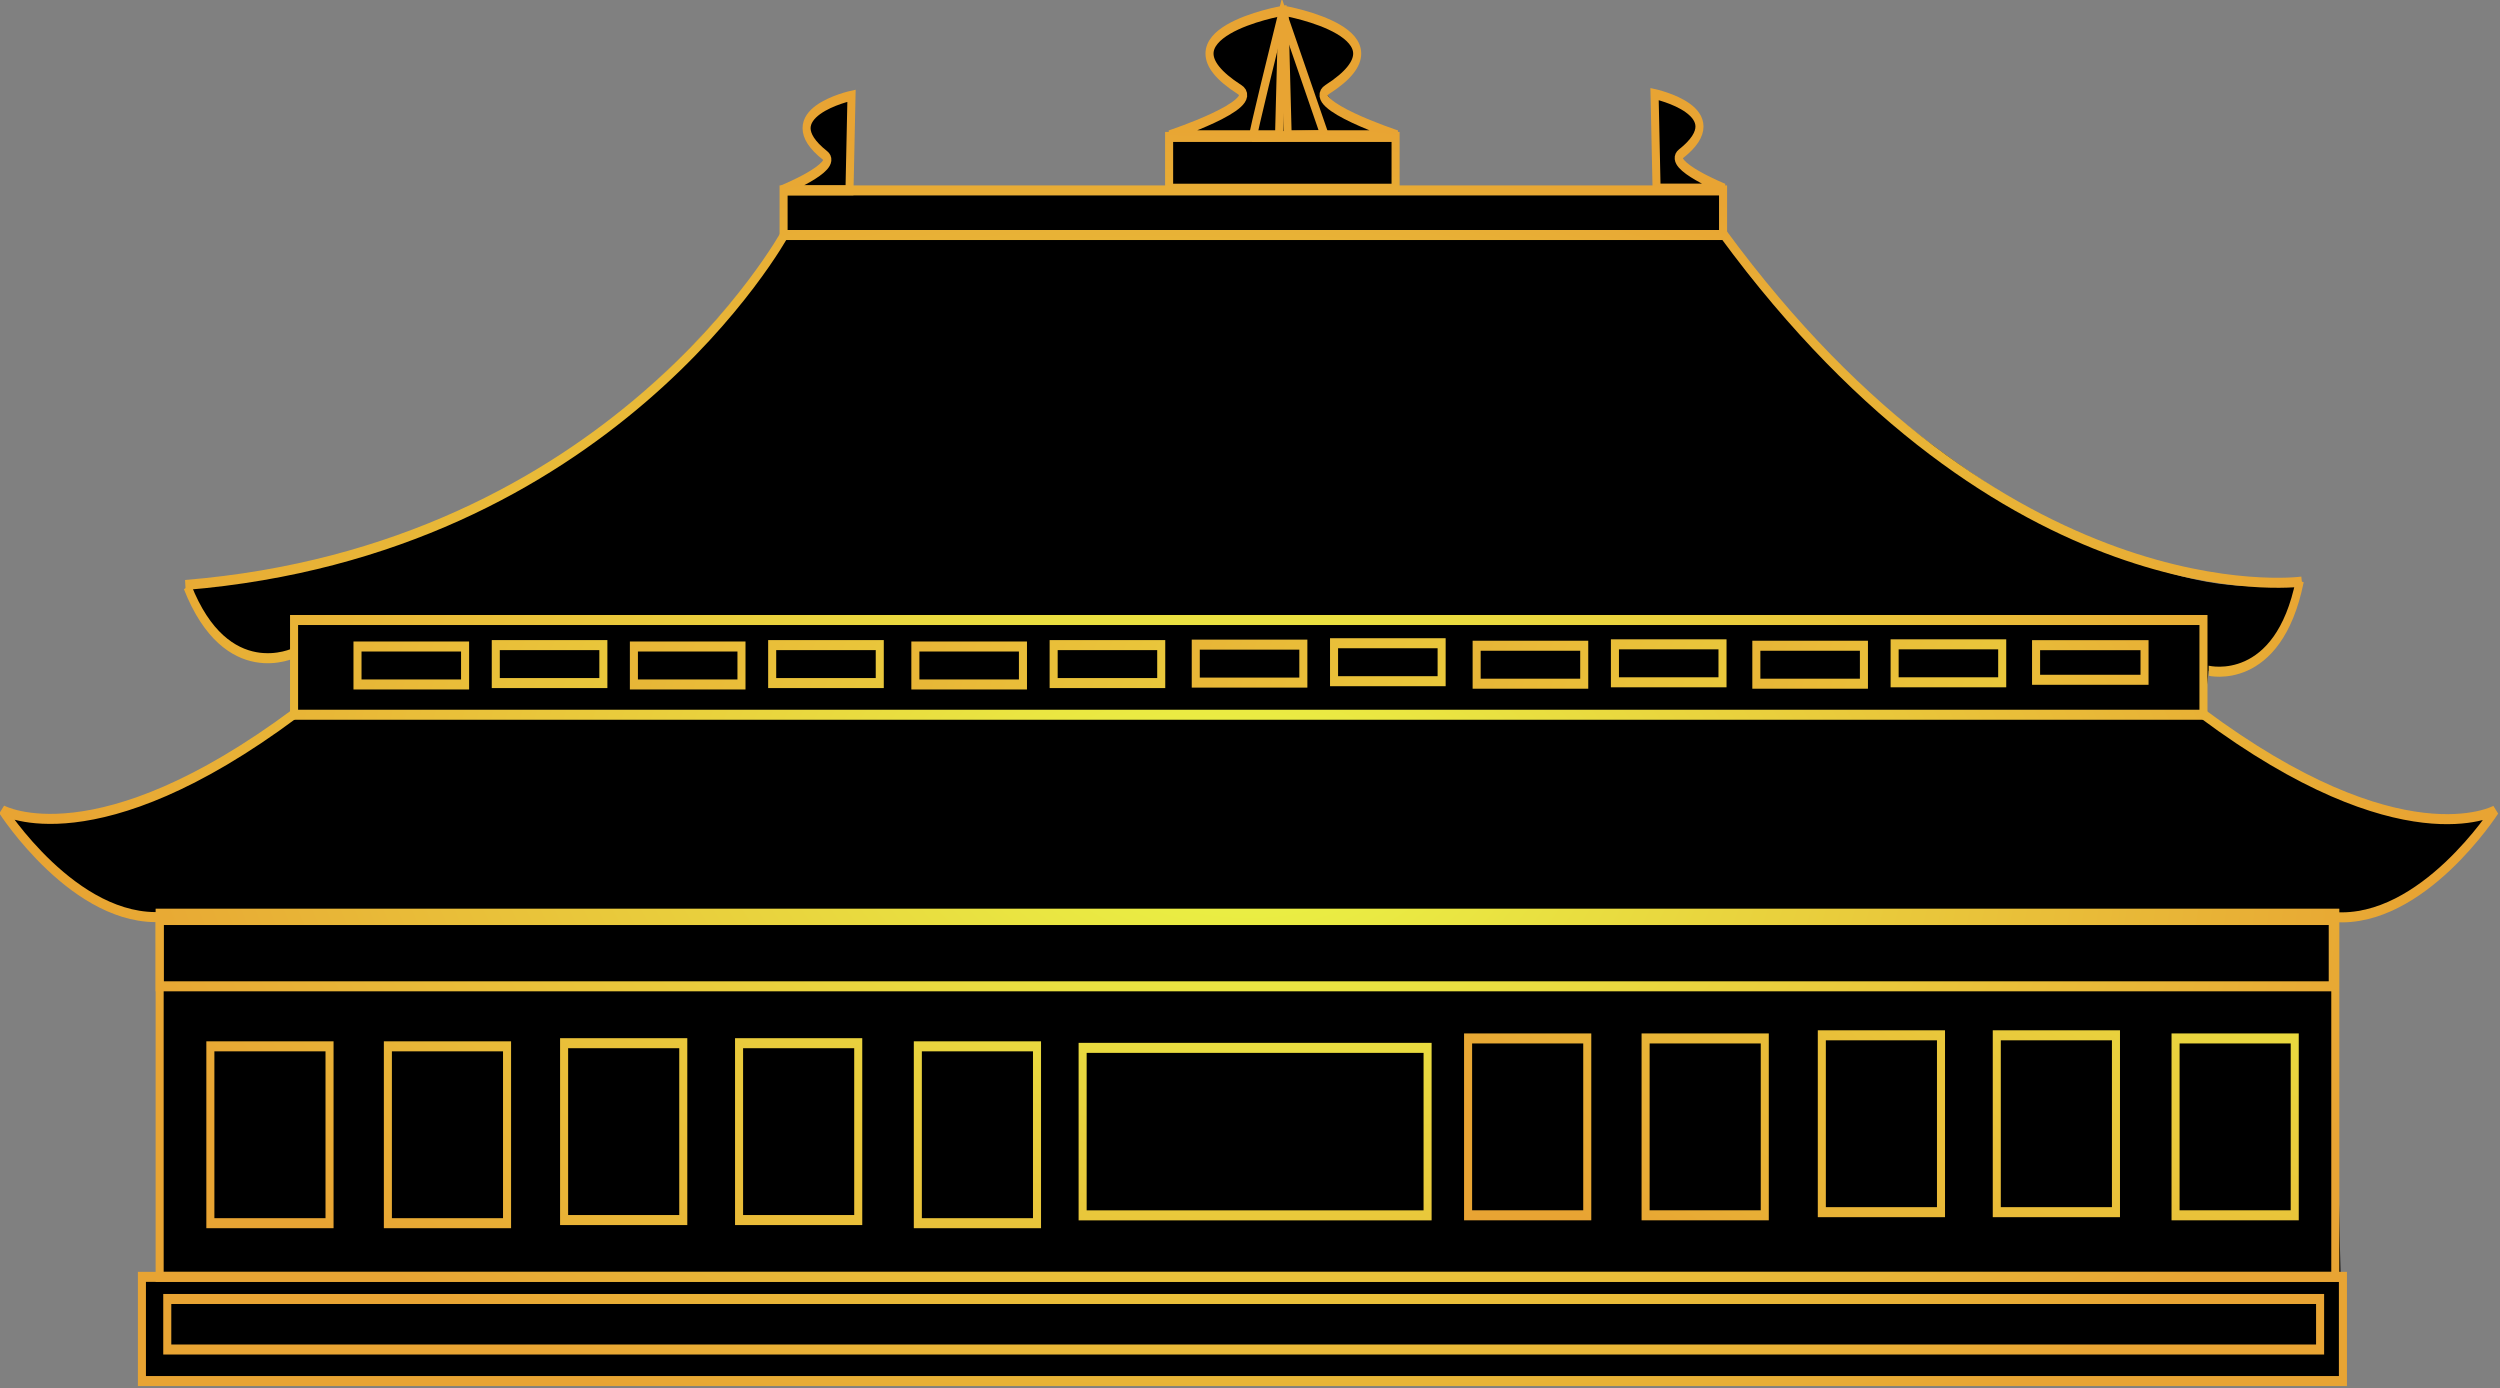 <?xml version="1.0" encoding="UTF-8" standalone="no"?>
<!-- Created with Inkscape (http://www.inkscape.org/) -->

<svg
   xmlns:dc="http://purl.org/dc/elements/1.1/"
   xmlns:cc="http://creativecommons.org/ns#"
   xmlns:rdf="http://www.w3.org/1999/02/22-rdf-syntax-ns#"
   xmlns:svg="http://www.w3.org/2000/svg"
   xmlns="http://www.w3.org/2000/svg"
   xmlns:xlink="http://www.w3.org/1999/xlink"
   xmlns:sodipodi="http://sodipodi.sourceforge.net/DTD/sodipodi-0.dtd"
   xmlns:inkscape="http://www.inkscape.org/namespaces/inkscape"
   width="65.307mm"
   height="36.265mm"
   viewBox="0 0 65.307 36.265"
   version="1.1"
   id="svg153"
   inkscape:version="0.92.1 r15371"
   sodipodi:docname="logotip.svg">
  <rect x="0" y="0" width="65.307" height="36.265" fill="#808080" stroke="none"/>
  <defs
     id="defs147">
    <radialGradient
       inkscape:collect="always"
       xlink:href="#linearGradient5060"
       id="radialGradient5062"
       cx="96.179"
       cy="157.605"
       fx="96.179"
       fy="157.605"
       r="46.559"
       gradientTransform="matrix(0.946,0.047,-0.022,0.452,8.727,77.018)"
       gradientUnits="userSpaceOnUse" />
    <linearGradient
       inkscape:collect="always"
       id="linearGradient5060">
      <stop
         style="stop-color:#eaf846;stop-opacity:1"
         offset="0"
         id="stop5056" />
      <stop
         style="stop-color:#e8a433;stop-opacity:1"
         offset="1"
         id="stop5058" />
    </linearGradient>
    <radialGradient
       inkscape:collect="always"
       xlink:href="#linearGradient5060"
       id="radialGradient5104"
       gradientUnits="userSpaceOnUse"
       gradientTransform="matrix(0.946,0.047,-0.022,0.452,8.727,77.018)"
       cx="96.179"
       cy="157.605"
       fx="96.179"
       fy="157.605"
       r="46.559" />
    <radialGradient
       inkscape:collect="always"
       xlink:href="#linearGradient5060"
       id="radialGradient5106"
       gradientUnits="userSpaceOnUse"
       gradientTransform="matrix(0.946,0.047,-0.022,0.452,8.727,77.018)"
       cx="96.179"
       cy="157.605"
       fx="96.179"
       fy="157.605"
       r="46.559" />
    <radialGradient
       inkscape:collect="always"
       xlink:href="#linearGradient5060"
       id="radialGradient5118"
       gradientUnits="userSpaceOnUse"
       gradientTransform="matrix(0.946,0.047,-0.022,0.452,8.727,77.018)"
       cx="96.179"
       cy="157.605"
       fx="96.179"
       fy="157.605"
       r="46.559" />
    <radialGradient
       inkscape:collect="always"
       xlink:href="#linearGradient5060"
       id="radialGradient5108"
       gradientUnits="userSpaceOnUse"
       gradientTransform="matrix(0.946,0.047,-0.022,0.452,8.727,77.018)"
       cx="96.179"
       cy="157.605"
       fx="96.179"
       fy="157.605"
       r="46.559" />
    <radialGradient
       inkscape:collect="always"
       xlink:href="#linearGradient5060"
       id="radialGradient5110"
       gradientUnits="userSpaceOnUse"
       gradientTransform="matrix(0.946,0.047,-0.022,0.452,8.727,77.018)"
       cx="96.179"
       cy="157.605"
       fx="96.179"
       fy="157.605"
       r="46.559" />
    <radialGradient
       inkscape:collect="always"
       xlink:href="#linearGradient5060"
       id="radialGradient5112"
       gradientUnits="userSpaceOnUse"
       gradientTransform="matrix(0.946,0.047,-0.022,0.452,8.727,77.018)"
       cx="96.179"
       cy="157.605"
       fx="96.179"
       fy="157.605"
       r="46.559" />
    <radialGradient
       inkscape:collect="always"
       xlink:href="#linearGradient5060"
       id="radialGradient5114"
       gradientUnits="userSpaceOnUse"
       gradientTransform="matrix(0.946,0.047,-0.022,0.452,8.727,77.018)"
       cx="96.179"
       cy="157.605"
       fx="96.179"
       fy="157.605"
       r="46.559" />
    <radialGradient
       inkscape:collect="always"
       xlink:href="#linearGradient5060"
       id="radialGradient5116"
       gradientUnits="userSpaceOnUse"
       gradientTransform="matrix(0.946,0.047,-0.022,0.452,8.727,77.018)"
       cx="96.179"
       cy="157.605"
       fx="96.179"
       fy="157.605"
       r="46.559" />
    <radialGradient
       inkscape:collect="always"
       xlink:href="#linearGradient5060"
       id="radialGradient5130"
       gradientUnits="userSpaceOnUse"
       gradientTransform="matrix(0.946,0.047,-0.022,0.452,8.727,77.018)"
       cx="96.179"
       cy="157.605"
       fx="96.179"
       fy="157.605"
       r="46.559" />
    <radialGradient
       inkscape:collect="always"
       xlink:href="#linearGradient5060"
       id="radialGradient5120"
       gradientUnits="userSpaceOnUse"
       gradientTransform="matrix(0.946,0.047,-0.022,0.452,8.727,77.018)"
       cx="96.179"
       cy="157.605"
       fx="96.179"
       fy="157.605"
       r="46.559" />
    <radialGradient
       inkscape:collect="always"
       xlink:href="#linearGradient5060"
       id="radialGradient5122"
       gradientUnits="userSpaceOnUse"
       gradientTransform="matrix(0.946,0.047,-0.022,0.452,8.727,77.018)"
       cx="96.179"
       cy="157.605"
       fx="96.179"
       fy="157.605"
       r="46.559" />
    <radialGradient
       inkscape:collect="always"
       xlink:href="#linearGradient5060"
       id="radialGradient5124"
       gradientUnits="userSpaceOnUse"
       gradientTransform="matrix(0.946,0.047,-0.022,0.452,8.727,77.018)"
       cx="96.179"
       cy="157.605"
       fx="96.179"
       fy="157.605"
       r="46.559" />
    <radialGradient
       inkscape:collect="always"
       xlink:href="#linearGradient5060"
       id="radialGradient5126"
       gradientUnits="userSpaceOnUse"
       gradientTransform="matrix(0.946,0.047,-0.022,0.452,8.727,77.018)"
       cx="96.179"
       cy="157.605"
       fx="96.179"
       fy="157.605"
       r="46.559" />
    <radialGradient
       inkscape:collect="always"
       xlink:href="#linearGradient5060"
       id="radialGradient5128"
       gradientUnits="userSpaceOnUse"
       gradientTransform="matrix(0.946,0.047,-0.022,0.452,8.727,77.018)"
       cx="96.179"
       cy="157.605"
       fx="96.179"
       fy="157.605"
       r="46.559" />
    <radialGradient
       inkscape:collect="always"
       xlink:href="#linearGradient5060"
       id="radialGradient5132"
       gradientUnits="userSpaceOnUse"
       gradientTransform="matrix(0.946,0.047,-0.022,0.452,8.727,77.018)"
       cx="96.179"
       cy="157.605"
       fx="96.179"
       fy="157.605"
       r="46.559" />
    <radialGradient
       inkscape:collect="always"
       xlink:href="#linearGradient5060"
       id="radialGradient5134"
       gradientUnits="userSpaceOnUse"
       gradientTransform="matrix(0.946,0.047,-0.022,0.452,8.727,77.018)"
       cx="96.179"
       cy="157.605"
       fx="96.179"
       fy="157.605"
       r="46.559" />
    <radialGradient
       inkscape:collect="always"
       xlink:href="#linearGradient5060"
       id="radialGradient5136"
       gradientUnits="userSpaceOnUse"
       gradientTransform="matrix(0.946,0.047,-0.022,0.452,8.727,77.018)"
       cx="96.179"
       cy="157.605"
       fx="96.179"
       fy="157.605"
       r="46.559" />
    <radialGradient
       inkscape:collect="always"
       xlink:href="#linearGradient5060"
       id="radialGradient5138"
       gradientUnits="userSpaceOnUse"
       gradientTransform="matrix(0.946,0.047,-0.022,0.452,8.727,77.018)"
       cx="96.179"
       cy="157.605"
       fx="96.179"
       fy="157.605"
       r="46.559" />
    <radialGradient
       inkscape:collect="always"
       xlink:href="#linearGradient5060"
       id="radialGradient5140"
       gradientUnits="userSpaceOnUse"
       gradientTransform="matrix(0.946,0.047,-0.022,0.452,8.727,77.018)"
       cx="96.179"
       cy="157.605"
       fx="96.179"
       fy="157.605"
       r="46.559" />
    <radialGradient
       inkscape:collect="always"
       xlink:href="#linearGradient5060"
       id="radialGradient5142"
       gradientUnits="userSpaceOnUse"
       gradientTransform="matrix(0.946,0.047,-0.022,0.452,8.727,77.018)"
       cx="96.179"
       cy="157.605"
       fx="96.179"
       fy="157.605"
       r="46.559" />
    <radialGradient
       inkscape:collect="always"
       xlink:href="#linearGradient5060"
       id="radialGradient5144"
       gradientUnits="userSpaceOnUse"
       gradientTransform="matrix(0.946,0.047,-0.022,0.452,8.727,77.018)"
       cx="96.179"
       cy="157.605"
       fx="96.179"
       fy="157.605"
       r="46.559" />
    <radialGradient
       inkscape:collect="always"
       xlink:href="#linearGradient5060"
       id="radialGradient5146"
       gradientUnits="userSpaceOnUse"
       gradientTransform="matrix(0.946,0.047,-0.022,0.452,8.727,77.018)"
       cx="96.179"
       cy="157.605"
       fx="96.179"
       fy="157.605"
       r="46.559" />
    <radialGradient
       inkscape:collect="always"
       xlink:href="#linearGradient5060"
       id="radialGradient5148"
       gradientUnits="userSpaceOnUse"
       gradientTransform="matrix(0.946,0.047,-0.022,0.452,8.727,77.018)"
       cx="96.179"
       cy="157.605"
       fx="96.179"
       fy="157.605"
       r="46.559" />
    <radialGradient
       inkscape:collect="always"
       xlink:href="#linearGradient5060"
       id="radialGradient5150"
       gradientUnits="userSpaceOnUse"
       gradientTransform="matrix(0.946,0.047,-0.022,0.452,8.727,77.018)"
       cx="96.179"
       cy="157.605"
       fx="96.179"
       fy="157.605"
       r="46.559" />
    <radialGradient
       inkscape:collect="always"
       xlink:href="#linearGradient5060"
       id="radialGradient5152"
       gradientUnits="userSpaceOnUse"
       gradientTransform="matrix(0.946,0.047,-0.022,0.452,8.727,77.018)"
       cx="96.179"
       cy="157.605"
       fx="96.179"
       fy="157.605"
       r="46.559" />
    <radialGradient
       inkscape:collect="always"
       xlink:href="#linearGradient5060"
       id="radialGradient5154"
       gradientUnits="userSpaceOnUse"
       gradientTransform="matrix(0.946,0.047,-0.022,0.452,8.727,77.018)"
       cx="96.179"
       cy="157.605"
       fx="96.179"
       fy="157.605"
       r="46.559" />
    <radialGradient
       inkscape:collect="always"
       xlink:href="#linearGradient5060"
       id="radialGradient5174"
       gradientUnits="userSpaceOnUse"
       gradientTransform="matrix(0.946,0.047,-0.022,0.452,8.727,77.018)"
       cx="96.179"
       cy="157.605"
       fx="96.179"
       fy="157.605"
       r="46.559" />
    <radialGradient
       inkscape:collect="always"
       xlink:href="#linearGradient5060"
       id="radialGradient5160"
       gradientUnits="userSpaceOnUse"
       gradientTransform="matrix(0.946,0.047,-0.022,0.452,8.727,77.018)"
       cx="96.179"
       cy="157.605"
       fx="96.179"
       fy="157.605"
       r="46.559" />
    <radialGradient
       inkscape:collect="always"
       xlink:href="#linearGradient5060"
       id="radialGradient5156"
       gradientUnits="userSpaceOnUse"
       gradientTransform="matrix(0.946,0.047,-0.022,0.452,8.727,77.018)"
       cx="96.179"
       cy="157.605"
       fx="96.179"
       fy="157.605"
       r="46.559" />
    <radialGradient
       inkscape:collect="always"
       xlink:href="#linearGradient5060"
       id="radialGradient5158"
       gradientUnits="userSpaceOnUse"
       gradientTransform="matrix(0.946,0.047,-0.022,0.452,8.727,77.018)"
       cx="96.179"
       cy="157.605"
       fx="96.179"
       fy="157.605"
       r="46.559" />
    <radialGradient
       inkscape:collect="always"
       xlink:href="#linearGradient5060"
       id="radialGradient5166"
       gradientUnits="userSpaceOnUse"
       gradientTransform="matrix(0.946,0.047,-0.022,0.452,8.727,77.018)"
       cx="96.179"
       cy="157.605"
       fx="96.179"
       fy="157.605"
       r="46.559" />
    <radialGradient
       inkscape:collect="always"
       xlink:href="#linearGradient5060"
       id="radialGradient5162"
       gradientUnits="userSpaceOnUse"
       gradientTransform="matrix(0.946,0.047,-0.022,0.452,8.727,77.018)"
       cx="96.179"
       cy="157.605"
       fx="96.179"
       fy="157.605"
       r="46.559" />
    <radialGradient
       inkscape:collect="always"
       xlink:href="#linearGradient5060"
       id="radialGradient5164"
       gradientUnits="userSpaceOnUse"
       gradientTransform="matrix(0.946,0.047,-0.022,0.452,8.727,77.018)"
       cx="96.179"
       cy="157.605"
       fx="96.179"
       fy="157.605"
       r="46.559" />
    <radialGradient
       inkscape:collect="always"
       xlink:href="#linearGradient5060"
       id="radialGradient5172"
       gradientUnits="userSpaceOnUse"
       gradientTransform="matrix(0.946,0.047,-0.022,0.452,8.727,77.018)"
       cx="96.179"
       cy="157.605"
       fx="96.179"
       fy="157.605"
       r="46.559" />
    <radialGradient
       inkscape:collect="always"
       xlink:href="#linearGradient5060"
       id="radialGradient5168"
       gradientUnits="userSpaceOnUse"
       gradientTransform="matrix(0.946,0.047,-0.022,0.452,8.727,77.018)"
       cx="96.179"
       cy="157.605"
       fx="96.179"
       fy="157.605"
       r="46.559" />
    <radialGradient
       inkscape:collect="always"
       xlink:href="#linearGradient5060"
       id="radialGradient5170"
       gradientUnits="userSpaceOnUse"
       gradientTransform="matrix(0.946,0.047,-0.022,0.452,8.727,77.018)"
       cx="96.179"
       cy="157.605"
       fx="96.179"
       fy="157.605"
       r="46.559" />
    <radialGradient
       inkscape:collect="always"
       xlink:href="#linearGradient5060"
       id="radialGradient5194"
       gradientUnits="userSpaceOnUse"
       gradientTransform="matrix(0.946,0.047,-0.022,0.452,8.727,77.018)"
       cx="96.179"
       cy="157.605"
       fx="96.179"
       fy="157.605"
       r="46.559" />
    <radialGradient
       inkscape:collect="always"
       xlink:href="#linearGradient5060"
       id="radialGradient5180"
       gradientUnits="userSpaceOnUse"
       gradientTransform="matrix(0.946,0.047,-0.022,0.452,8.727,77.018)"
       cx="96.179"
       cy="157.605"
       fx="96.179"
       fy="157.605"
       r="46.559" />
    <radialGradient
       inkscape:collect="always"
       xlink:href="#linearGradient5060"
       id="radialGradient5176"
       gradientUnits="userSpaceOnUse"
       gradientTransform="matrix(0.946,0.047,-0.022,0.452,8.727,77.018)"
       cx="96.179"
       cy="157.605"
       fx="96.179"
       fy="157.605"
       r="46.559" />
    <radialGradient
       inkscape:collect="always"
       xlink:href="#linearGradient5060"
       id="radialGradient5178"
       gradientUnits="userSpaceOnUse"
       gradientTransform="matrix(0.946,0.047,-0.022,0.452,8.727,77.018)"
       cx="96.179"
       cy="157.605"
       fx="96.179"
       fy="157.605"
       r="46.559" />
    <radialGradient
       inkscape:collect="always"
       xlink:href="#linearGradient5060"
       id="radialGradient5186"
       gradientUnits="userSpaceOnUse"
       gradientTransform="matrix(0.946,0.047,-0.022,0.452,8.727,77.018)"
       cx="96.179"
       cy="157.605"
       fx="96.179"
       fy="157.605"
       r="46.559" />
    <radialGradient
       inkscape:collect="always"
       xlink:href="#linearGradient5060"
       id="radialGradient5182"
       gradientUnits="userSpaceOnUse"
       gradientTransform="matrix(0.946,0.047,-0.022,0.452,8.727,77.018)"
       cx="96.179"
       cy="157.605"
       fx="96.179"
       fy="157.605"
       r="46.559" />
    <radialGradient
       inkscape:collect="always"
       xlink:href="#linearGradient5060"
       id="radialGradient5184"
       gradientUnits="userSpaceOnUse"
       gradientTransform="matrix(0.946,0.047,-0.022,0.452,8.727,77.018)"
       cx="96.179"
       cy="157.605"
       fx="96.179"
       fy="157.605"
       r="46.559" />
    <radialGradient
       inkscape:collect="always"
       xlink:href="#linearGradient5060"
       id="radialGradient5192"
       gradientUnits="userSpaceOnUse"
       gradientTransform="matrix(0.946,0.047,-0.022,0.452,8.727,77.018)"
       cx="96.179"
       cy="157.605"
       fx="96.179"
       fy="157.605"
       r="46.559" />
    <radialGradient
       inkscape:collect="always"
       xlink:href="#linearGradient5060"
       id="radialGradient5188"
       gradientUnits="userSpaceOnUse"
       gradientTransform="matrix(0.946,0.047,-0.022,0.452,8.727,77.018)"
       cx="96.179"
       cy="157.605"
       fx="96.179"
       fy="157.605"
       r="46.559" />
    <radialGradient
       inkscape:collect="always"
       xlink:href="#linearGradient5060"
       id="radialGradient5190"
       gradientUnits="userSpaceOnUse"
       gradientTransform="matrix(0.946,0.047,-0.022,0.452,8.727,77.018)"
       cx="96.179"
       cy="157.605"
       fx="96.179"
       fy="157.605"
       r="46.559" />
    <radialGradient
       inkscape:collect="always"
       xlink:href="#linearGradient5060"
       id="radialGradient5196"
       gradientUnits="userSpaceOnUse"
       gradientTransform="matrix(0.946,0.047,-0.022,0.452,8.727,77.018)"
       cx="96.179"
       cy="157.605"
       fx="96.179"
       fy="157.605"
       r="46.559" />
    <radialGradient
       inkscape:collect="always"
       xlink:href="#linearGradient5060"
       id="radialGradient5198"
       gradientUnits="userSpaceOnUse"
       gradientTransform="matrix(0.946,0.047,-0.022,0.452,8.727,77.018)"
       cx="96.179"
       cy="157.605"
       fx="96.179"
       fy="157.605"
       r="46.559" />
    <radialGradient
       inkscape:collect="always"
       xlink:href="#linearGradient5060"
       id="radialGradient5200"
       gradientUnits="userSpaceOnUse"
       gradientTransform="matrix(0.946,0.047,-0.022,0.452,8.727,77.018)"
       cx="96.179"
       cy="157.605"
       fx="96.179"
       fy="157.605"
       r="46.559" />
    <radialGradient
       inkscape:collect="always"
       xlink:href="#linearGradient5060"
       id="radialGradient5202"
       gradientUnits="userSpaceOnUse"
       gradientTransform="matrix(0.946,0.047,-0.022,0.452,8.727,77.018)"
       cx="96.179"
       cy="157.605"
       fx="96.179"
       fy="157.605"
       r="46.559" />
    <radialGradient
       inkscape:collect="always"
       xlink:href="#linearGradient5060"
       id="radialGradient5204"
       gradientUnits="userSpaceOnUse"
       gradientTransform="matrix(0.946,0.047,-0.022,0.452,8.727,77.018)"
       cx="96.179"
       cy="157.605"
       fx="96.179"
       fy="157.605"
       r="46.559" />
    <radialGradient
       inkscape:collect="always"
       xlink:href="#linearGradient5060"
       id="radialGradient5206"
       gradientUnits="userSpaceOnUse"
       gradientTransform="matrix(0.946,0.047,-0.022,0.452,8.727,77.018)"
       cx="96.179"
       cy="157.605"
       fx="96.179"
       fy="157.605"
       r="46.559" />
  </defs>
  <sodipodi:namedview
     id="base"
     pagecolor="#ffffff"
     bordercolor="#666666"
     borderopacity="1.0"
     inkscape:pageopacity="0.0"
     inkscape:pageshadow="2"
     inkscape:zoom="1.979899"
     inkscape:cx="88.4307"
     inkscape:cy="95.172539"
     inkscape:document-units="mm"
     inkscape:current-layer="g4861"
     showgrid="false"
     fit-margin-top="0"
     fit-margin-left="0"
     fit-margin-right="0"
     fit-margin-bottom="0"
     inkscape:window-width="1536"
     inkscape:window-height="793"
     inkscape:window-x="-8"
     inkscape:window-y="-8"
     inkscape:window-maximized="1"
     showguides="false" />
  <g
     inkscape:label="Layer 1"
     inkscape:groupmode="layer"
     id="layer1"
     transform="translate(-81.738,-113.962)">
    <g
       id="g4861"
       style="opacity:1;fill:none;fill-opacity:1;stroke:url(#radialGradient5062);stroke-width:0.3;stroke-miterlimit:4;stroke-dasharray:none;stroke-opacity:1"
       transform="matrix(0.701,0,0,0.873,46.562,2.042)">
      <path
         style="opacity:1;fill:#000000;fill-opacity:1;stroke:none;stroke-width:0.338px;stroke-linecap:butt;stroke-linejoin:miter;stroke-miterlimit:4;stroke-dasharray:none;stroke-opacity:1"
         d="m 111.837,131.017 0.075,2.829 2.455,0.004 -1.679,-0.902 0.876,-0.798 c 0,0 0.419,-0.82 -1.727,-1.134 z"
         id="path1825-7"
         inkscape:connector-curvature="0" />
      <path
         style="fill:#000000;stroke:none;stroke-width:0.338px;stroke-linecap:butt;stroke-linejoin:miter;stroke-opacity:1;fill-opacity:1"
         d="m 81.911,131.066 -0.075,2.829 -2.455,0.004 1.679,-0.902 -0.876,-0.798 c 0,0 -0.419,-0.82 1.727,-1.134 z"
         id="path1825"
         inkscape:connector-curvature="0" />
      <path
         style="fill:#000000;fill-opacity:1;stroke:none;stroke-width:0.338px;stroke-linecap:butt;stroke-linejoin:miter;stroke-opacity:1"
         d="m 93.769,132.249 -0.021,1.6 h 8.439 l 0.054,-1.6 c -0.896,-0.419 -2.254,-0.61 -2.638,-1.28 0,0 1.318,-0.73 1.181,-1.238 -0.226,-0.834 -2.816,-1.204 -2.816,-1.204 0,0 -2.487,0.367 -2.71,1.171 -0.155,0.56 1.28,1.38 1.28,1.38 -0.598,0.651 -1.799,0.819 -2.768,1.172 z"
         id="path1823"
         inkscape:connector-curvature="0"
         sodipodi:nodetypes="cccccacacc" />
      <path
         style="fill:#000000;fill-opacity:1;stroke:none;stroke-width:0.338px;stroke-linecap:butt;stroke-linejoin:miter;stroke-opacity:1"
         d="m 55.468,169.528 v -3.118 l 0.661,1e-5 -4e-6,-10.678 c -1.585,-0.438 -3.387,-0.587 -5.857,-3.287 4.37,0.927 6.575,-0.825 10.865,-2.855 l 0.016,-1.854 c -1.422,0.101 -2.986,0.135 -3.986,-1.969 2.56,-0.329 13.664,-0.771 22.212,-10.532 l -0.059,-1.338 c 19.139,-0.037 20.182,0.009 35.069,0.004 0.158,0.475 -0.015,1.062 0.187,1.508 0.918,2.024 13.616,11.661 21.304,10.179 -0.434,2.52 -2.103,2.69 -3.395,2.685 l -0.194,1.318 c 3.308,2.045 6.798,3.454 10.863,2.863 -1.803,1.455 -3.29,3.449 -6.044,3.279 l 0.378,13.796 z"
         id="path1016"
         inkscape:connector-curvature="0"
         sodipodi:nodetypes="cccccccccccsccccccc" />
      <g
         id="g1014">
        <path
           style="fill:none;fill-opacity:1;stroke:url(#radialGradient5104);stroke-width:0.3;stroke-linecap:butt;stroke-linejoin:miter;stroke-miterlimit:4;stroke-dasharray:none;stroke-opacity:1"
           d="m 97.971,128.587 c -1.136,3.692 -1.102,3.708 -1.102,3.708 l 2.673,-0.05 z"
           id="path4791"
           inkscape:connector-curvature="0" />
        <rect
           style="opacity:1;fill:none;fill-opacity:1;stroke:url(#radialGradient5106);stroke-width:0.3;stroke-miterlimit:4;stroke-dasharray:none;stroke-opacity:1"
           id="rect4526"
           width="81.076"
           height="10.867"
           x="56.129"
           y="155.542" />
        <g
           style="fill:none;fill-opacity:1;stroke:url(#radialGradient5118);stroke-width:0.3;stroke-miterlimit:4;stroke-dasharray:none;stroke-opacity:1"
           id="g4568">
          <rect
             y="159.511"
             x="58.019"
             height="5.292"
             width="4.441"
             id="rect4528"
             style="opacity:1;fill:none;fill-opacity:1;stroke:url(#radialGradient5108);stroke-width:0.3;stroke-miterlimit:4;stroke-dasharray:none;stroke-opacity:1" />
          <rect
             y="159.511"
             x="64.634"
             height="5.292"
             width="4.441"
             id="rect4528-8"
             style="opacity:1;fill:none;fill-opacity:1;stroke:url(#radialGradient5110);stroke-width:0.3;stroke-miterlimit:4;stroke-dasharray:none;stroke-opacity:1" />
          <rect
             y="159.417"
             x="71.201"
             height="5.292"
             width="4.441"
             id="rect4528-1"
             style="opacity:1;fill:none;fill-opacity:1;stroke:url(#radialGradient5112);stroke-width:0.3;stroke-miterlimit:4;stroke-dasharray:none;stroke-opacity:1" />
          <rect
             y="159.417"
             x="77.721"
             height="5.292"
             width="4.441"
             id="rect4528-2"
             style="opacity:1;fill:none;fill-opacity:1;stroke:url(#radialGradient5114);stroke-width:0.3;stroke-miterlimit:4;stroke-dasharray:none;stroke-opacity:1" />
          <rect
             y="159.511"
             x="84.383"
             height="5.292"
             width="4.441"
             id="rect4528-0"
             style="opacity:1;fill:none;fill-opacity:1;stroke:url(#radialGradient5116);stroke-width:0.3;stroke-miterlimit:4;stroke-dasharray:none;stroke-opacity:1" />
        </g>
        <g
           style="fill:none;fill-opacity:1;stroke:url(#radialGradient5130);stroke-width:0.3;stroke-miterlimit:4;stroke-dasharray:none;stroke-opacity:1"
           transform="translate(46.869,-0.236)"
           id="g4568-4">
          <rect
             y="159.511"
             x="58.019"
             height="5.292"
             width="4.441"
             id="rect4528-6"
             style="opacity:1;fill:none;fill-opacity:1;stroke:url(#radialGradient5120);stroke-width:0.3;stroke-miterlimit:4;stroke-dasharray:none;stroke-opacity:1" />
          <rect
             y="159.511"
             x="64.634"
             height="5.292"
             width="4.441"
             id="rect4528-8-9"
             style="opacity:1;fill:none;fill-opacity:1;stroke:url(#radialGradient5122);stroke-width:0.3;stroke-miterlimit:4;stroke-dasharray:none;stroke-opacity:1" />
          <rect
             y="159.417"
             x="71.201"
             height="5.292"
             width="4.441"
             id="rect4528-1-3"
             style="opacity:1;fill:none;fill-opacity:1;stroke:url(#radialGradient5124);stroke-width:0.3;stroke-miterlimit:4;stroke-dasharray:none;stroke-opacity:1" />
          <rect
             y="159.417"
             x="77.721"
             height="5.292"
             width="4.441"
             id="rect4528-2-5"
             style="opacity:1;fill:none;fill-opacity:1;stroke:url(#radialGradient5126);stroke-width:0.3;stroke-miterlimit:4;stroke-dasharray:none;stroke-opacity:1" />
          <rect
             y="159.511"
             x="84.383"
             height="5.292"
             width="4.441"
             id="rect4528-0-0"
             style="opacity:1;fill:none;fill-opacity:1;stroke:url(#radialGradient5128);stroke-width:0.3;stroke-miterlimit:4;stroke-dasharray:none;stroke-opacity:1" />
        </g>
        <rect
           style="opacity:1;fill:none;fill-opacity:1;stroke:url(#radialGradient5132);stroke-width:0.3;stroke-miterlimit:4;stroke-dasharray:none;stroke-opacity:1"
           id="rect4600"
           width="12.855"
           height="5.012"
           x="90.524"
           y="159.557" />
        <rect
           style="opacity:1;fill:none;fill-opacity:1;stroke:url(#radialGradient5134);stroke-width:0.3;stroke-miterlimit:4;stroke-dasharray:none;stroke-opacity:1"
           id="rect4602"
           width="80.981"
           height="1.984"
           x="56.129"
           y="155.731" />
        <rect
           style="opacity:1;fill:none;fill-opacity:1;stroke:url(#radialGradient5136);stroke-width:0.3;stroke-miterlimit:4;stroke-dasharray:none;stroke-opacity:1"
           id="rect4604"
           width="82.021"
           height="3.118"
           x="55.468"
           y="166.409" />
        <rect
           style="opacity:1;fill:none;fill-opacity:1;stroke:url(#radialGradient5138);stroke-width:0.3;stroke-miterlimit:4;stroke-dasharray:none;stroke-opacity:1"
           id="rect4606"
           width="80.225"
           height="1.512"
           x="56.413"
           y="167.071" />
        <rect
           style="opacity:1;fill:none;fill-opacity:1;stroke:url(#radialGradient5140);stroke-width:0.3;stroke-miterlimit:4;stroke-dasharray:none;stroke-opacity:1"
           id="rect4608"
           width="71.154"
           height="2.835"
           x="61.138"
           y="146.754" />
        <path
           style="fill:none;fill-opacity:1;stroke:url(#radialGradient5142);stroke-width:0.3;stroke-linecap:butt;stroke-linejoin:miter;stroke-miterlimit:4;stroke-dasharray:none;stroke-opacity:1"
           d="m 57.086,145.706 c 15.839,-1.044 22.268,-10.389 22.395,-10.583"
           id="path4610"
           inkscape:connector-curvature="0"
           sodipodi:nodetypes="cc" />
        <path
           style="fill:none;fill-opacity:1;stroke:url(#radialGradient5144);stroke-width:0.3;stroke-linecap:butt;stroke-linejoin:miter;stroke-miterlimit:4;stroke-dasharray:none;stroke-opacity:1"
           d="m 114.385,135.186 c 10.509,11.495 21.351,10.446 21.572,10.418"
           id="path4610-0"
           inkscape:connector-curvature="0"
           sodipodi:nodetypes="cc" />
        <path
           style="fill:none;fill-opacity:1;stroke:url(#radialGradient5146);stroke-width:0.3;stroke-linecap:butt;stroke-linejoin:miter;stroke-miterlimit:4;stroke-dasharray:none;stroke-opacity:1"
           d="m 57.168,145.766 c 1.458,2.971 3.985,1.969 3.986,1.969"
           id="path4629"
           inkscape:connector-curvature="0"
           sodipodi:nodetypes="cc" />
        <path
           style="fill:none;fill-opacity:1;stroke:url(#radialGradient5148);stroke-width:0.3;stroke-linecap:butt;stroke-linejoin:miter;stroke-miterlimit:4;stroke-dasharray:none;stroke-opacity:1"
           d="m 135.881,145.587 c -0.802,3.192 -3.394,2.685 -3.395,2.685"
           id="path4629-1"
           inkscape:connector-curvature="0"
           sodipodi:nodetypes="cc" />
        <rect
           style="opacity:1;fill:none;fill-opacity:1;stroke:url(#radialGradient5150);stroke-width:0.3;stroke-miterlimit:4;stroke-dasharray:none;stroke-opacity:1"
           id="rect4646"
           width="35.01"
           height="1.334"
           x="79.38"
           y="133.9" />
        <path
           style="fill:none;fill-opacity:1;stroke:url(#radialGradient5152);stroke-width:0.3;stroke-linecap:butt;stroke-linejoin:miter;stroke-miterlimit:4;stroke-dasharray:none;stroke-opacity:1"
           d="m 61.184,149.544 c -7.435,4.448 -10.912,2.901 -10.912,2.901 0,0 2.704,3.384 5.987,3.191"
           id="path4650"
           inkscape:connector-curvature="0" />
        <path
           style="fill:none;fill-opacity:1;stroke:url(#radialGradient5154);stroke-width:0.3;stroke-linecap:butt;stroke-linejoin:miter;stroke-miterlimit:4;stroke-dasharray:none;stroke-opacity:1"
           d="m 132.244,149.552 c 7.435,4.448 10.912,2.901 10.912,2.901 0,0 -2.704,3.384 -5.987,3.191"
           id="path4650-7"
           inkscape:connector-curvature="0" />
        <g
           id="g4709"
           transform="translate(1.295,-0.183)"
           style="fill:none;fill-opacity:1;stroke:url(#radialGradient5174);stroke-width:0.3;stroke-miterlimit:4;stroke-dasharray:none;stroke-opacity:1">
          <g
             id="g4686"
             style="fill:none;fill-opacity:1;stroke:url(#radialGradient5160);stroke-width:0.3;stroke-miterlimit:4;stroke-dasharray:none;stroke-opacity:1">
            <rect
               style="opacity:1;fill:none;fill-opacity:1;stroke:url(#radialGradient5156);stroke-width:0.3;stroke-miterlimit:4;stroke-dasharray:none;stroke-opacity:1"
               id="rect4667"
               width="4.009"
               height="1.136"
               x="62.207"
               y="147.73" />
            <rect
               style="opacity:1;fill:none;fill-opacity:1;stroke:url(#radialGradient5158);stroke-width:0.3;stroke-miterlimit:4;stroke-dasharray:none;stroke-opacity:1"
               id="rect4667-5"
               width="4.009"
               height="1.136"
               x="67.36"
               y="147.688" />
          </g>
          <g
             transform="translate(10.3)"
             id="g4692"
             style="fill:none;fill-opacity:1;stroke:url(#radialGradient5166);stroke-width:0.3;stroke-miterlimit:4;stroke-dasharray:none;stroke-opacity:1">
            <rect
               y="147.73"
               x="62.207"
               height="1.136"
               width="4.009"
               id="rect4688"
               style="opacity:1;fill:none;fill-opacity:1;stroke:url(#radialGradient5162);stroke-width:0.3;stroke-miterlimit:4;stroke-dasharray:none;stroke-opacity:1" />
            <rect
               y="147.688"
               x="67.36"
               height="1.136"
               width="4.009"
               id="rect4690"
               style="opacity:1;fill:none;fill-opacity:1;stroke:url(#radialGradient5164);stroke-width:0.3;stroke-miterlimit:4;stroke-dasharray:none;stroke-opacity:1" />
          </g>
          <g
             id="g4698"
             transform="translate(20.789)"
             style="fill:none;fill-opacity:1;stroke:url(#radialGradient5172);stroke-width:0.3;stroke-miterlimit:4;stroke-dasharray:none;stroke-opacity:1">
            <rect
               style="opacity:1;fill:none;fill-opacity:1;stroke:url(#radialGradient5168);stroke-width:0.3;stroke-miterlimit:4;stroke-dasharray:none;stroke-opacity:1"
               id="rect4694"
               width="4.009"
               height="1.136"
               x="62.207"
               y="147.73" />
            <rect
               style="opacity:1;fill:none;fill-opacity:1;stroke:url(#radialGradient5170);stroke-width:0.3;stroke-miterlimit:4;stroke-dasharray:none;stroke-opacity:1"
               id="rect4696"
               width="4.009"
               height="1.136"
               x="67.36"
               y="147.688" />
          </g>
        </g>
        <g
           id="g4729"
           transform="translate(33.201,-0.206)"
           style="fill:none;fill-opacity:1;stroke:url(#radialGradient5194);stroke-width:0.3;stroke-miterlimit:4;stroke-dasharray:none;stroke-opacity:1">
          <g
             id="g4715"
             transform="translate(-0.668,-0.033)"
             style="fill:none;fill-opacity:1;stroke:url(#radialGradient5180);stroke-width:0.3;stroke-miterlimit:4;stroke-dasharray:none;stroke-opacity:1">
            <rect
               y="147.73"
               x="62.207"
               height="1.136"
               width="4.009"
               id="rect4711"
               style="opacity:1;fill:none;fill-opacity:1;stroke:url(#radialGradient5176);stroke-width:0.3;stroke-miterlimit:4;stroke-dasharray:none;stroke-opacity:1" />
            <rect
               y="147.688"
               x="67.36"
               height="1.136"
               width="4.009"
               id="rect4713"
               style="opacity:1;fill:none;fill-opacity:1;stroke:url(#radialGradient5178);stroke-width:0.3;stroke-miterlimit:4;stroke-dasharray:none;stroke-opacity:1" />
          </g>
          <g
             id="g4721"
             transform="translate(9.799)"
             style="fill:none;fill-opacity:1;stroke:url(#radialGradient5186);stroke-width:0.3;stroke-miterlimit:4;stroke-dasharray:none;stroke-opacity:1">
            <rect
               style="opacity:1;fill:none;fill-opacity:1;stroke:url(#radialGradient5182);stroke-width:0.3;stroke-miterlimit:4;stroke-dasharray:none;stroke-opacity:1"
               id="rect4717"
               width="4.009"
               height="1.136"
               x="62.207"
               y="147.73" />
            <rect
               style="opacity:1;fill:none;fill-opacity:1;stroke:url(#radialGradient5184);stroke-width:0.3;stroke-miterlimit:4;stroke-dasharray:none;stroke-opacity:1"
               id="rect4719"
               width="4.009"
               height="1.136"
               x="67.36"
               y="147.688" />
          </g>
          <g
             transform="translate(20.222)"
             id="g4727"
             style="fill:none;fill-opacity:1;stroke:url(#radialGradient5192);stroke-width:0.3;stroke-miterlimit:4;stroke-dasharray:none;stroke-opacity:1">
            <rect
               y="147.73"
               x="62.207"
               height="1.136"
               width="4.009"
               id="rect4723"
               style="opacity:1;fill:none;fill-opacity:1;stroke:url(#radialGradient5188);stroke-width:0.3;stroke-miterlimit:4;stroke-dasharray:none;stroke-opacity:1" />
            <rect
               y="147.688"
               x="67.36"
               height="1.136"
               width="4.009"
               id="rect4725"
               style="opacity:1;fill:none;fill-opacity:1;stroke:url(#radialGradient5190);stroke-width:0.3;stroke-miterlimit:4;stroke-dasharray:none;stroke-opacity:1" />
          </g>
        </g>
        <rect
           style="opacity:1;fill:none;fill-opacity:1;stroke:url(#radialGradient5196);stroke-width:0.3;stroke-miterlimit:4;stroke-dasharray:none;stroke-opacity:1"
           id="rect4731"
           width="4.042"
           height="1.036"
           x="126.054"
           y="147.507" />
        <path
           style="opacity:1;fill:none;fill-opacity:1;stroke:url(#radialGradient5198);stroke-width:0.3;stroke-miterlimit:4;stroke-dasharray:none;stroke-opacity:1"
           d="m 81.911,131.066 c 0,0 -2.982,0.521 -0.986,1.787 0.538,0.342 -1.604,1.042 -1.604,1.042 h 2.515 z"
           id="rect4733"
           inkscape:connector-curvature="0"
           sodipodi:nodetypes="csccc" />
        <path
           sodipodi:nodetypes="csccc"
           inkscape:connector-curvature="0"
           id="path4736"
           d="m 111.837,131.016 c 0,0 2.982,0.521 0.986,1.787 -0.538,0.342 1.604,1.042 1.604,1.042 h -2.515 z"
           style="opacity:1;fill:none;fill-opacity:1;stroke:url(#radialGradient5200);stroke-width:0.3;stroke-miterlimit:4;stroke-dasharray:none;stroke-opacity:1" />
        <rect
           style="opacity:1;fill:none;fill-opacity:1;stroke:url(#radialGradient5202);stroke-width:0.3;stroke-miterlimit:4;stroke-dasharray:none;stroke-opacity:1"
           id="rect4667-8"
           width="8.439"
           height="1.55"
           x="93.747"
           y="132.299" />
        <path
           sodipodi:nodetypes="csccc"
           inkscape:connector-curvature="0"
           id="path4771"
           d="m 98.042,128.527 c 0,0 4.833,0.685 1.599,2.352 -0.872,0.449 2.599,1.371 2.599,1.371 h -4.076 z"
           style="opacity:1;fill:none;fill-opacity:1;stroke:url(#radialGradient5204);stroke-width:0.3;stroke-miterlimit:4;stroke-dasharray:none;stroke-opacity:1" />
        <path
           style="opacity:1;fill:none;fill-opacity:1;stroke:url(#radialGradient5206);stroke-width:0.3;stroke-miterlimit:4;stroke-dasharray:none;stroke-opacity:1"
           d="m 97.966,128.527 c 0,0 -4.833,0.685 -1.599,2.352 0.872,0.449 -2.599,1.371 -2.599,1.371 h 4.076 z"
           id="path4783"
           inkscape:connector-curvature="0"
           sodipodi:nodetypes="csccc" />
      </g>
    </g>
  </g>
</svg>
